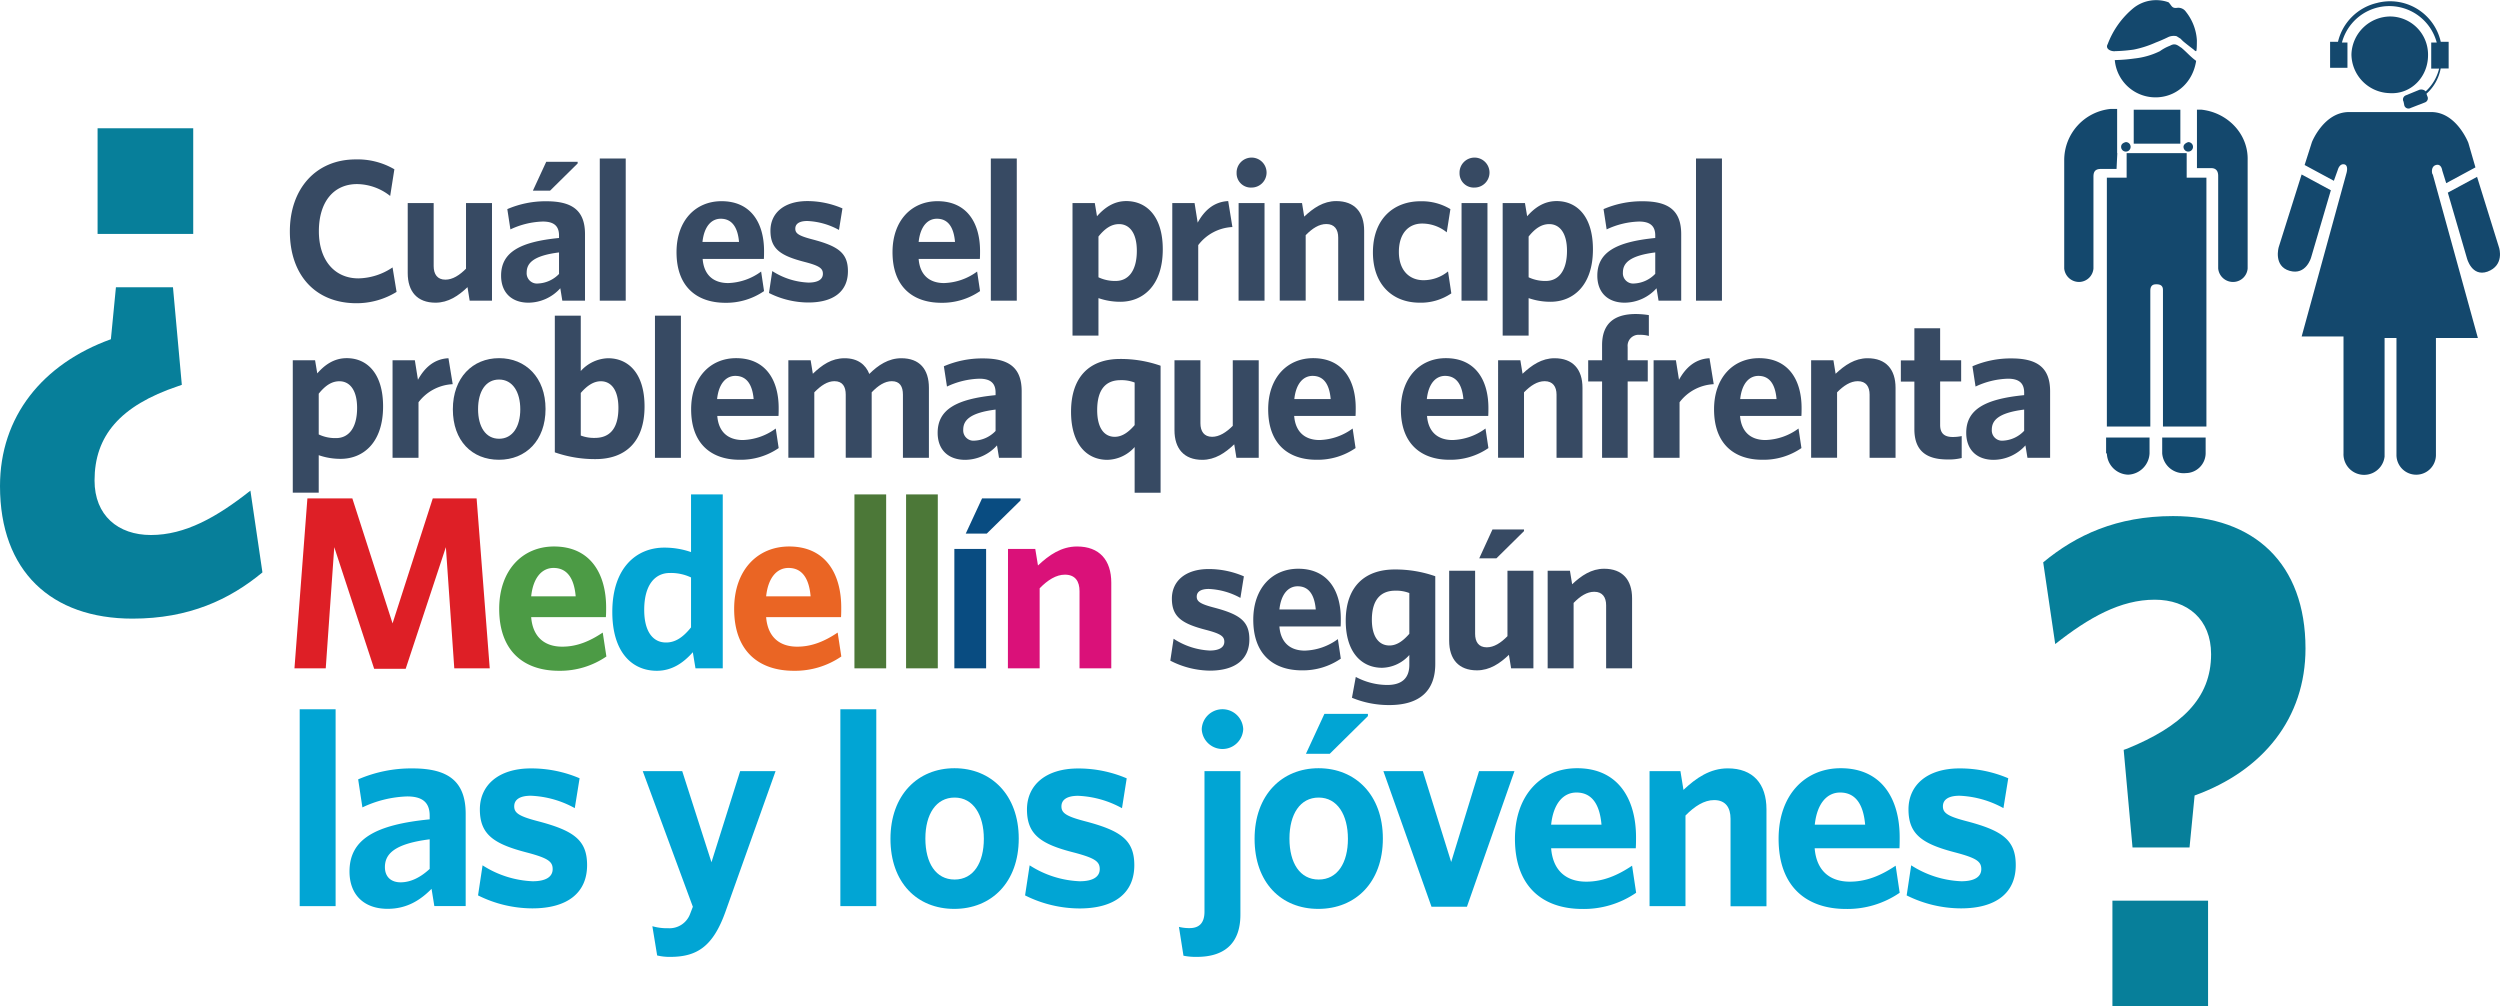 <svg xmlns="http://www.w3.org/2000/svg" viewBox="0 0 684.05 275.39"><title>Asset 3</title><g id="Layer_2" data-name="Layer 2"><g id="Capa_1" data-name="Capa 1"><path d="M91.46,149.71l-2.33,33.16H80.57l3.54-46.49h12.3l11,34.19,11-34.19h12L134,182.87H124.3L122,149.71,111,183h-8.62Z" style="fill:#de1f26"/><path d="M136.59,166.6c0-10.65,6.43-17.07,15-17.07,9.91,0,14.26,7.4,14.26,16.7,0,.79,0,1.77-.07,2.63H145.34c.43,5.44,3.67,8.08,8.5,8.08,4,0,7.53-1.47,11.08-3.86l1,6.55a22.42,22.42,0,0,1-13,3.91C143.51,183.54,136.59,178.34,136.59,166.6Zm20.93-3.43c-.43-5-2.39-7.77-6.06-7.77-3.12,0-5.57,2.57-6.12,7.77Z" style="fill:#4c9b45"/><path d="M167.54,167.45c0-12.23,6.73-17.61,14.2-17.61a22.21,22.21,0,0,1,7.34,1.22V135.28h8.68v47.59H190.3l-.73-4.41c-2.33,2.63-5.45,5.08-9.85,5.08C172.93,183.54,167.54,178.46,167.54,167.45Zm21.54,4.22V158a12.87,12.87,0,0,0-5.81-1.22c-4,0-7,3.18-7,10.09,0,6.12,2.51,8.93,5.94,8.93C184.92,175.83,187.06,174.18,189.08,171.67Z" style="fill:#03a5d4"/><path d="M200.88,166.6c0-10.65,6.42-17.07,15.05-17.07,9.91,0,14.25,7.4,14.25,16.7,0,.79,0,1.77-.06,2.63H209.63c.43,5.44,3.67,8.08,8.5,8.08,4,0,7.53-1.47,11.07-3.86l1,6.55a22.42,22.42,0,0,1-13,3.91C207.79,183.54,200.88,178.34,200.88,166.6Zm20.92-3.43c-.43-5-2.38-7.77-6.05-7.77-3.12,0-5.57,2.57-6.12,7.77Z" style="fill:#ea6524"/><path d="M233.79,135.28h8.68v47.59h-8.68Z" style="fill:#4c7838"/><path d="M247.92,135.28h8.68v47.59h-8.68Z" style="fill:#4c7838"/><path d="M261.13,150.2h8.69v32.67h-8.69Zm7.58-13.82h10.53v.55L270,146h-5.75Z" style="fill:#094c81"/><path d="M275.81,150.2h7.46l.74,4.53c3.05-2.88,6.42-5.2,10.7-5.2,6.12,0,9.36,3.73,9.36,9.91v23.43h-8.69V161.76c0-2.69-1.16-4.52-4-4.52-2.39,0-4.71,1.47-6.91,3.73v21.9h-8.69Z" style="fill:#da1179"/><path d="M320.22,180.77l.9-6A19.71,19.71,0,0,0,331,178c2.65,0,4-.9,4-2.4s-1-2.2-5-3.25c-6.6-1.7-9.35-3.55-9.35-8.55,0-4.8,3.7-8.1,10.1-8.1a24.35,24.35,0,0,1,9.6,2l-.95,5.9a19.61,19.61,0,0,0-8.65-2.45c-2.25,0-3.3.8-3.3,2.1s.9,2,4.75,3c7,1.85,9.65,3.7,9.65,8.7,0,5.45-3.85,8.55-10.85,8.55A24.16,24.16,0,0,1,320.22,180.77Z" style="fill:#374a63"/><path d="M342.92,169.57c0-8.7,5.25-13.95,12.3-13.95,8.1,0,11.65,6,11.65,13.65,0,.65,0,1.45-.05,2.15H350.07c.35,4.45,3,6.6,6.95,6.6a16,16,0,0,0,9.05-3.15l.8,5.35a18.28,18.28,0,0,1-10.65,3.2C348.57,183.42,342.92,179.17,342.92,169.57Zm17.1-2.8c-.35-4.1-1.95-6.35-4.95-6.35-2.55,0-4.55,2.1-5,6.35Z" style="fill:#374a63"/><path d="M369.92,190.92l1.05-5.7a18.45,18.45,0,0,0,8.6,2.2c4.05,0,6.05-1.9,6.05-5.5v-2.7a10.27,10.27,0,0,1-7.45,3.5c-5.55,0-9.95-4.15-9.95-12.85,0-9.5,5.35-14.05,13.4-14.05a32.87,32.87,0,0,1,11.1,1.85v24c0,7.2-4.1,11.25-12.6,11.25A26.47,26.47,0,0,1,369.92,190.92Zm15.7-17.5V162.27a9.85,9.85,0,0,0-3.85-.65c-3.9,0-6.4,2.4-6.4,7.95,0,4.75,2,7.05,4.8,7.05C382.27,176.62,384,175.27,385.62,173.42Z" style="fill:#374a63"/><path d="M396.52,175.32V156.17h7.1v17.25c0,2.2.95,3.7,3.2,3.7,1.95,0,3.85-1.2,5.65-3.05v-17.9h7.1v26.7h-6.1l-.6-3.7c-2.45,2.35-5.25,4.25-8.75,4.25C399.12,183.42,396.52,180.37,396.52,175.32Zm11.85-30.45H417v.45l-7.55,7.45h-4.7Z" style="fill:#374a63"/><path d="M423.47,156.17h6.1l.6,3.7c2.5-2.35,5.25-4.25,8.75-4.25,5,0,7.65,3,7.65,8.1v19.15h-7.1V165.62c0-2.2-1-3.7-3.25-3.7-2,0-3.85,1.2-5.65,3.05v17.9h-7.1Z" style="fill:#374a63"/><path d="M79.31,63.32c0-11.75,7.2-19.7,18-19.7a19.92,19.92,0,0,1,10.6,2.7l-1.15,7.3a14.86,14.86,0,0,0-9.06-3.25c-6.4,0-10.45,4.85-10.45,12.9s4.41,12.9,10.81,12.9a17.2,17.2,0,0,0,9.35-3l1.1,6.7a20.9,20.9,0,0,1-11.06,3.1C86.21,82.92,79.31,75.17,79.31,63.32Z" style="fill:#374a63"/><path d="M111.56,74.72V55.57h7.1V72.82c0,2.2,1,3.7,3.2,3.7,2,0,3.85-1.2,5.65-3V55.57h7.11v26.7h-6.11l-.59-3.7c-2.46,2.35-5.25,4.25-8.76,4.25C114.16,82.82,111.56,79.77,111.56,74.72Z" style="fill:#374a63"/><path d="M137.11,75.42c0-6.4,5.15-9.25,15.85-10.3v-.7c0-2.75-1.6-3.8-4.45-3.8a22.15,22.15,0,0,0-8.85,2.15l-.85-5.55a26.46,26.46,0,0,1,10.7-2.15c7.05,0,10.56,2.5,10.56,9v18.2h-6.21l-.55-3.4a11.81,11.81,0,0,1-8.7,3.95C140.11,82.82,137.11,80.17,137.11,75.42Zm15.85-.5V69.07c-7.15.9-8.85,3-8.85,5.5a2.81,2.81,0,0,0,3.1,3A8.51,8.51,0,0,0,153,74.92Zm-3.5-30.65h8.6v.45l-7.55,7.45h-4.7Z" style="fill:#374a63"/><path d="M164.11,43.37h7.1v38.9h-7.1Z" style="fill:#374a63"/><path d="M185.11,69c0-8.7,5.25-13.95,12.3-13.95,8.1,0,11.65,6,11.65,13.65,0,.65,0,1.45-.05,2.15H192.26c.35,4.45,3,6.6,7,6.6a16,16,0,0,0,9-3.15l.8,5.35a18.28,18.28,0,0,1-10.65,3.2C190.76,82.82,185.11,78.57,185.11,69Zm17.1-2.8c-.35-4.1-2-6.35-5-6.35-2.55,0-4.55,2.1-5,6.35Z" style="fill:#374a63"/><path d="M210.41,80.17l.9-6a19.71,19.71,0,0,0,9.9,3.15c2.65,0,3.95-.9,3.95-2.4s-.95-2.2-5-3.25c-6.6-1.7-9.35-3.55-9.35-8.55,0-4.8,3.7-8.1,10.1-8.1a24.35,24.35,0,0,1,9.6,2l-.95,5.9a19.61,19.61,0,0,0-8.65-2.45c-2.25,0-3.3.8-3.3,2.1s.9,1.95,4.75,2.95c7,1.85,9.65,3.7,9.65,8.7,0,5.45-3.85,8.55-10.85,8.55A24.16,24.16,0,0,1,210.41,80.17Z" style="fill:#374a63"/><path d="M244.21,69c0-8.7,5.25-13.95,12.3-13.95,8.1,0,11.65,6,11.65,13.65,0,.65,0,1.45-.05,2.15H251.36c.35,4.45,3,6.6,6.95,6.6a16,16,0,0,0,9.05-3.15l.8,5.35a18.28,18.28,0,0,1-10.65,3.2C249.86,82.82,244.21,78.57,244.21,69Zm17.1-2.8c-.35-4.1-1.95-6.35-4.95-6.35-2.55,0-4.55,2.1-5,6.35Z" style="fill:#374a63"/><path d="M271.11,43.37h7.1v38.9h-7.1Z" style="fill:#374a63"/><path d="M293.46,55.57h6.1l.6,3.6c1.9-2.15,4.45-4.15,8-4.15,5.55,0,10,4.15,10,13.2,0,10-5.5,14.35-11.6,14.35a18.05,18.05,0,0,1-6-1V91.82h-7.1Zm17.6,13.05c0-5-2.1-7.3-4.85-7.3-2.25,0-4,1.35-5.65,3.4V75.87a10.43,10.43,0,0,0,4.75,1C308.61,76.87,311.06,74.27,311.06,68.62Z" style="fill:#374a63"/><path d="M320.76,55.57h6.1l.85,5.35c1.7-3.1,4.25-5.7,8.35-5.9l1.15,7.1a12.48,12.48,0,0,0-9.35,4.95v15.2h-7.1Z" style="fill:#374a63"/><path d="M338.36,47.32a4.1,4.1,0,1,1,4.1,4A3.89,3.89,0,0,1,338.36,47.32Zm.55,8.25H346v26.7h-7.1Z" style="fill:#374a63"/><path d="M350.16,55.57h6.1l.6,3.7c2.5-2.35,5.25-4.25,8.75-4.25,5,0,7.65,3,7.65,8.1V82.27h-7.1V65c0-2.2-1-3.7-3.25-3.7-2,0-3.85,1.2-5.65,3.05v17.9h-7.1Z" style="fill:#374a63"/><path d="M375.66,69.07c0-9.35,5.85-14,13-14a15.17,15.17,0,0,1,8.2,2.15l-1,6.35a10.64,10.64,0,0,0-6.75-2.4c-3.65,0-6.35,2.65-6.35,7.75s2.9,7.75,6.75,7.75a10.61,10.61,0,0,0,6.7-2.4l.9,6a14.85,14.85,0,0,1-8.75,2.55C380.91,82.77,375.66,77.77,375.66,69.07Z" style="fill:#374a63"/><path d="M399.36,47.32a4.1,4.1,0,1,1,4.1,4A3.89,3.89,0,0,1,399.36,47.32Zm.55,8.25H407v26.7h-7.1Z" style="fill:#374a63"/><path d="M411.16,55.57h6.1l.6,3.6c1.9-2.15,4.45-4.15,8.05-4.15,5.55,0,9.95,4.15,9.95,13.2,0,10-5.5,14.35-11.6,14.35a18.05,18.05,0,0,1-6-1V91.82h-7.1Zm17.6,13.05c0-5-2.1-7.3-4.85-7.3-2.25,0-4,1.35-5.65,3.4V75.87a10.43,10.43,0,0,0,4.75,1C426.31,76.87,428.76,74.27,428.76,68.62Z" style="fill:#374a63"/><path d="M437.06,75.42c0-6.4,5.15-9.25,15.85-10.3v-.7c0-2.75-1.6-3.8-4.45-3.8a22.15,22.15,0,0,0-8.85,2.15l-.85-5.55a26.46,26.46,0,0,1,10.7-2.15c7.05,0,10.55,2.5,10.55,9v18.2h-6.2l-.55-3.4a11.81,11.81,0,0,1-8.7,3.95C440.06,82.82,437.06,80.17,437.06,75.42Zm15.85-.5V69.07c-7.15.9-8.85,3-8.85,5.5a2.81,2.81,0,0,0,3.1,3A8.51,8.51,0,0,0,452.91,74.92Z" style="fill:#374a63"/><path d="M464.06,43.37h7.1v38.9h-7.1Z" style="fill:#374a63"/><path d="M80.11,98.57h6.1l.6,3.6C88.71,100,91.26,98,94.87,98c5.55,0,9.95,4.15,9.95,13.2,0,10-5.5,14.35-11.61,14.35a18.05,18.05,0,0,1-6-1v10.25h-7.1Zm17.6,13.05c0-5-2.09-7.3-4.84-7.3-2.25,0-4,1.35-5.66,3.4v11.15a10.46,10.46,0,0,0,4.75,1C95.27,119.87,97.71,117.27,97.71,111.62Z" style="fill:#374a63"/><path d="M107.41,98.57h6.1l.85,5.35c1.7-3.1,4.26-5.7,8.35-5.9l1.16,7.1a12.49,12.49,0,0,0-9.36,4.95v15.2h-7.1Z" style="fill:#374a63"/><path d="M123.91,112c0-8.65,5.4-14,12.65-14s12.71,5.25,12.71,13.9-5.4,13.9-12.76,13.9S123.91,120.62,123.91,112Zm18.45,0c0-4.75-2.1-8.15-5.8-8.15s-5.75,3.3-5.75,8.1,2.05,8.1,5.75,8.1S142.36,116.72,142.36,112Z" style="fill:#374a63"/><path d="M151.81,123.77V86.37h7.1v15.15a10.46,10.46,0,0,1,7.45-3.5c5.6,0,10,4.15,10,13.2,0,9.8-5.36,14.4-13.41,14.4A33.09,33.09,0,0,1,151.81,123.77Zm17.4-12.15c0-5-2.05-7.3-4.8-7.3-2.1,0-3.9,1.35-5.5,3.2v11.65a10.19,10.19,0,0,0,3.85.65C166.66,119.82,169.21,117.47,169.21,111.62Z" style="fill:#374a63"/><path d="M179.21,86.37h7.1v38.9h-7.1Z" style="fill:#374a63"/><path d="M189.11,112c0-8.7,5.25-14,12.3-14,8.1,0,11.65,6,11.65,13.65,0,.65,0,1.45-.05,2.15H196.26c.35,4.45,3,6.6,7,6.6a16,16,0,0,0,9-3.15l.8,5.35a18.28,18.28,0,0,1-10.65,3.2C194.76,125.82,189.11,121.57,189.11,112Zm17.1-2.8c-.35-4.1-2-6.35-5-6.35-2.55,0-4.55,2.1-5,6.35Z" style="fill:#374a63"/><path d="M215.71,98.57h6.1l.6,3.7c2.5-2.4,5.1-4.25,8.7-4.25s5.75,1.75,6.75,4.3c2.4-2.4,5.25-4.3,8.76-4.3,5,0,7.55,3,7.55,8.1v19.15h-7.11V108c0-2.2-.8-3.7-3.05-3.7-1.9,0-3.75,1.2-5.5,3.05v17.9h-7.1V108c0-2.2-.85-3.7-3.1-3.7-1.9,0-3.7,1.2-5.5,3.05v17.9h-7.1Z" style="fill:#374a63"/><path d="M256.56,118.42c0-6.4,5.15-9.25,15.85-10.3v-.7c0-2.75-1.6-3.8-4.45-3.8a22.15,22.15,0,0,0-8.85,2.15l-.85-5.55A26.46,26.46,0,0,1,269,98.07c7.05,0,10.55,2.5,10.55,9v18.2h-6.2l-.55-3.4a11.81,11.81,0,0,1-8.7,3.95C259.56,125.82,256.56,123.17,256.56,118.42Zm15.85-.5v-5.85c-7.15.9-8.85,3-8.85,5.5a2.81,2.81,0,0,0,3.1,3A8.51,8.51,0,0,0,272.41,117.92Z" style="fill:#374a63"/><path d="M310.46,122.32a10.27,10.27,0,0,1-7.45,3.5c-5.55,0-9.95-4.15-9.95-13.15,0-9.85,5.35-14.45,13.4-14.45a32.87,32.87,0,0,1,11.1,1.85v34.75h-7.1Zm0-6V104.67a9.85,9.85,0,0,0-3.85-.65c-3.9,0-6.4,2.35-6.4,8.2,0,5,2,7.3,4.8,7.3C307.11,119.52,308.86,118.17,310.46,116.32Z" style="fill:#374a63"/><path d="M321.36,117.72V98.57h7.1v17.25c0,2.2,1,3.7,3.2,3.7,1.95,0,3.85-1.2,5.65-3V98.57h7.1v26.7h-6.1l-.6-3.7c-2.45,2.35-5.25,4.25-8.75,4.25C324,125.82,321.36,122.77,321.36,117.72Z" style="fill:#374a63"/><path d="M347,112c0-8.7,5.25-14,12.3-14,8.1,0,11.65,6,11.65,13.65,0,.65,0,1.45-.05,2.15H354.11c.35,4.45,3,6.6,6.95,6.6a16,16,0,0,0,9.05-3.15l.8,5.35a18.28,18.28,0,0,1-10.65,3.2C352.61,125.82,347,121.57,347,112Zm17.1-2.8c-.35-4.1-1.95-6.35-4.95-6.35-2.55,0-4.55,2.1-5,6.35Z" style="fill:#374a63"/><path d="M383.31,112c0-8.7,5.25-14,12.3-14,8.1,0,11.65,6,11.65,13.65,0,.65,0,1.45-.05,2.15H390.46c.35,4.45,3,6.6,7,6.6a16,16,0,0,0,9-3.15l.8,5.35a18.28,18.28,0,0,1-10.65,3.2C389,125.82,383.31,121.57,383.31,112Zm17.1-2.8c-.35-4.1-2-6.35-5-6.35-2.55,0-4.55,2.1-5,6.35Z" style="fill:#374a63"/><path d="M409.91,98.57H416l.6,3.7c2.5-2.35,5.25-4.25,8.75-4.25,5,0,7.65,3,7.65,8.1v19.15h-7.1V108c0-2.2-1-3.7-3.25-3.7-2,0-3.85,1.2-5.65,3.05v17.9h-7.1Z" style="fill:#374a63"/><path d="M438.36,104.37h-3.8v-5.8h3.8v-4.1c0-6.15,3.55-8.55,9.25-8.55a23.56,23.56,0,0,1,3.55.3v5.7a8.3,8.3,0,0,0-2.5-.3,3,3,0,0,0-3.3,3.3v3.65h5.5v5.8h-5.5v20.9h-7Z" style="fill:#374a63"/><path d="M452.46,98.57h6.1l.85,5.35c1.7-3.1,4.25-5.7,8.35-5.9l1.15,7.1a12.48,12.48,0,0,0-9.35,4.95v15.2h-7.1Z" style="fill:#374a63"/><path d="M469,112c0-8.7,5.25-14,12.3-14,8.1,0,11.65,6,11.65,13.65,0,.65,0,1.45-.05,2.15H476.11c.35,4.45,3,6.6,6.95,6.6a16,16,0,0,0,9.05-3.15l.8,5.35a18.28,18.28,0,0,1-10.65,3.2C474.61,125.82,469,121.57,469,112Zm17.1-2.8c-.35-4.1-1.95-6.35-4.95-6.35-2.55,0-4.55,2.1-5,6.35Z" style="fill:#374a63"/><path d="M495.56,98.57h6.1l.6,3.7c2.5-2.35,5.25-4.25,8.75-4.25,5,0,7.65,3,7.65,8.1v19.15h-7.1V108c0-2.2-.95-3.7-3.25-3.7-1.95,0-3.85,1.2-5.65,3.05v17.9h-7.1Z" style="fill:#374a63"/><path d="M523.81,117.42v-13h-3.7v-5.8h3.7V89.82h7.05v8.75h5.75v5.8h-5.75v11.9c0,2.15,1,3.3,3.45,3.3a11.92,11.92,0,0,0,2.45-.25v6a14.45,14.45,0,0,1-3.85.4C527.51,125.72,523.81,123.72,523.81,117.42Z" style="fill:#374a63"/><path d="M538,118.42c0-6.4,5.15-9.25,15.85-10.3v-.7c0-2.75-1.6-3.8-4.45-3.8a22.15,22.15,0,0,0-8.85,2.15l-.85-5.55a26.46,26.46,0,0,1,10.7-2.15c7,0,10.55,2.5,10.55,9v18.2h-6.2l-.55-3.4a11.81,11.81,0,0,1-8.7,3.95C541,125.82,538,123.17,538,118.42Zm15.85-.5v-5.85c-7.15.9-8.85,3-8.85,5.5a2.81,2.81,0,0,0,3.1,3A8.51,8.51,0,0,0,553.81,117.92Z" style="fill:#374a63"/><path d="M82,194.07h9.83v53.86H82Z" style="fill:#01a5d4"/><path d="M95.63,238.45c0-8.86,7.13-12.81,21.94-14.26v-1c0-3.81-2.21-5.27-6.16-5.27a30.65,30.65,0,0,0-12.25,3L98,213.25a36.63,36.63,0,0,1,14.82-3c9.76,0,14.6,3.46,14.6,12.46v25.2h-8.58l-.76-4.71c-3,3.05-6.72,5.47-12,5.47C99.78,248.69,95.63,245,95.63,238.45Zm21.94-.7v-8.1c-9.9,1.25-12.25,4.16-12.25,7.62,0,2.63,1.66,4.15,4.29,4.15C112.45,241.42,115.15,240,117.57,237.75Z" style="fill:#01a5d4"/><path d="M130.8,245l1.24-8.23a27.33,27.33,0,0,0,13.71,4.36c3.67,0,5.47-1.25,5.47-3.33s-1.31-3-6.92-4.5c-9.14-2.35-13-4.91-13-11.83,0-6.65,5.13-11.22,14-11.22a33.76,33.76,0,0,1,13.29,2.7l-1.32,8.17a27.06,27.06,0,0,0-12-3.39c-3.12,0-4.57,1.11-4.57,2.9s1.24,2.71,6.57,4.09c9.7,2.56,13.37,5.12,13.37,12,0,7.54-5.34,11.83-15,11.83A33.43,33.43,0,0,1,130.8,245Z" style="fill:#01a5d4"/><path d="M179.81,261.43l-1.31-8a14.75,14.75,0,0,0,4.36.55,6,6,0,0,0,5.95-3.87l.77-2L175.87,211h10.8l8,24.93L202.52,211h9.69l-13.77,38.63c-3.33,9.21-7.62,12.19-15,12.19A14.45,14.45,0,0,1,179.81,261.43Z" style="fill:#01a5d4"/><path d="M229.94,194.07h9.83v53.86h-9.83Z" style="fill:#01a5d4"/><path d="M243.65,229.52c0-12,7.48-19.32,17.51-19.32s17.59,7.27,17.59,19.25-7.48,19.24-17.65,19.24S243.65,241.49,243.65,229.52Zm25.55,0c0-6.58-2.91-11.29-8-11.29s-8,4.57-8,11.22,2.84,11.21,8,11.21S269.2,236.09,269.2,229.52Z" style="fill:#01a5d4"/><path d="M280.48,245l1.25-8.23a27.27,27.27,0,0,0,13.71,4.36c3.66,0,5.47-1.25,5.47-3.33s-1.32-3-6.93-4.5C284.84,231,281,228.41,281,221.49c0-6.65,5.12-11.22,14-11.22a33.69,33.69,0,0,1,13.29,2.7L307,221.14a27.13,27.13,0,0,0-12-3.39c-3.11,0-4.57,1.11-4.57,2.9s1.25,2.71,6.58,4.09c9.69,2.56,13.36,5.12,13.36,12,0,7.54-5.33,11.83-15,11.83A33.44,33.44,0,0,1,280.48,245Z" style="fill:#01a5d4"/><path d="M323.82,261.5l-1.24-7.89a11.42,11.42,0,0,0,2.9.34c2.43,0,4.09-1.17,4.09-4.5V211h9.83v39.26c0,8.3-4.85,11.56-11.91,11.56A17,17,0,0,1,323.82,261.5Zm5-62a5.68,5.68,0,0,1,11.35,0,5.68,5.68,0,0,1-11.35,0Z" style="fill:#01a5d4"/><path d="M343.28,229.52c0-12,7.47-19.32,17.51-19.32s17.59,7.27,17.59,19.25-7.48,19.24-17.66,19.24S343.28,241.49,343.28,229.52Zm25.54,0c0-6.58-2.9-11.29-8-11.29s-8,4.57-8,11.22,2.84,11.21,8,11.21S368.82,236.09,368.82,229.52Zm-6.43-34.2h11.9v.62l-10.45,10.32h-6.51Z" style="fill:#01a5d4"/><path d="M378.52,211h10.8l7.75,24.86L404.69,211h9.69l-13,37.11h-9.69Z" style="fill:#01a5d4"/><path d="M414.52,229.52c0-12.05,7.27-19.32,17-19.32,11.22,0,16.13,8.38,16.13,18.9,0,.9,0,2-.07,3H424.42c.49,6.16,4.15,9.14,9.62,9.14,4.5,0,8.52-1.67,12.53-4.37l1.11,7.41a25.29,25.29,0,0,1-14.74,4.43C422.34,248.69,414.52,242.81,414.52,229.52Zm23.68-3.88c-.49-5.68-2.7-8.79-6.86-8.79-3.53,0-6.3,2.91-6.92,8.79Z" style="fill:#01a5d4"/><path d="M451.35,211h8.45l.83,5.13c3.46-3.26,7.27-5.89,12.12-5.89,6.92,0,10.59,4.22,10.59,11.22v26.51h-9.83V224.05c0-3.05-1.32-5.13-4.5-5.13-2.7,0-5.33,1.67-7.83,4.23v24.78h-9.83Z" style="fill:#01a5d4"/><path d="M486.66,229.52c0-12.05,7.27-19.32,17-19.32,11.22,0,16.13,8.38,16.13,18.9,0,.9,0,2-.06,3h-23.2c.49,6.16,4.16,9.14,9.63,9.14,4.5,0,8.51-1.67,12.53-4.37l1.1,7.41a25.29,25.29,0,0,1-14.74,4.43C494.49,248.69,486.66,242.81,486.66,229.52Zm23.68-3.88c-.49-5.68-2.7-8.79-6.85-8.79-3.53,0-6.3,2.91-6.93,8.79Z" style="fill:#01a5d4"/><path d="M521.7,245l1.24-8.23a27.33,27.33,0,0,0,13.71,4.36c3.67,0,5.47-1.25,5.47-3.33s-1.32-3-6.92-4.5c-9.14-2.35-13-4.91-13-11.83,0-6.65,5.12-11.22,14-11.22a33.78,33.78,0,0,1,13.3,2.7l-1.32,8.17a27.13,27.13,0,0,0-12-3.39c-3.11,0-4.56,1.11-4.56,2.9s1.24,2.71,6.57,4.09c9.69,2.56,13.36,5.12,13.36,12,0,7.54-5.33,11.83-15,11.83A33.4,33.4,0,0,1,521.7,245Z" style="fill:#01a5d4"/><path d="M49.75,105.3l-1,.35c-16,5.37-22.88,13.7-22.88,25.83,0,9.53,6.41,14.91,15.43,14.91,9.36,0,18-4.86,27.22-12.14l3.29,22.37c-9,7.45-20.11,12.65-35.54,12.65C14,169.27,0,156.27,0,133,0,114,11.61,99.58,30.34,92.82l1.38-14.21H47.33ZM52.87,64H26.7V35.09H52.87Z" style="fill:#077f9a"/><path d="M581.08,205.18l1-.35C596.85,198.77,605,191.14,605,179c0-9.53-6.42-14.91-15.43-14.91-9.36,0-18,4.86-27.22,12.14l-3.29-22.36c9-7.46,20.11-12.66,35.54-12.66,22.19,0,36.23,13,36.23,36.23,0,19.07-11.62,33.46-30.34,40.22l-1.39,14.22H583.5ZM578,246.44h26.17v28.95H578Z" style="fill:#077f9a"/><g id="joven_mujer"><path d="M664.36,15.1A10.42,10.42,0,0,0,654,4.51a10.71,10.71,0,0,0-10.6,10.37,10.72,10.72,0,0,0,10.38,10.6C659.61,25.91,664.36,21.15,664.36,15.1Z" style="fill:#14486d"/><path d="M632.37,70.44l5.4-18.38-8-4.32-6.27,19.89s-1.52,5.19,3,6.48S632.37,70.44,632.37,70.44Z" style="fill:#14486d"/><path d="M666.52,45.15c1.52-.44,1.73,1.51,1.73,1.51l1.08,3.46,8-4.32-1.94-6.71s-3.24-8.43-10.16-8.43H642.75c-6.92,0-10.16,8.22-10.16,8.22l-2,6.27,8,4.32,1.08-3s.43-1.73,1.73-1.51.65,2.38.65,2.38L629.78,92.06h11.45v32a5.64,5.64,0,0,0,11.24.86V92.49h3.25v32a5.4,5.4,0,1,0,10.8,0v-32H678L665.66,47.74C665.44,47.74,665,45.58,666.52,45.15Z" style="fill:#14486d"/><path d="M683.82,67.84l-6.05-19.45-8,4.32L675,70.65s1.29,5.19,5.62,3.68C685.33,72.6,683.82,67.84,683.82,67.84Z" style="fill:#14486d"/><path d="M642.1,11.64h-1.3a13.42,13.42,0,0,1,25.94,0h-1.51v7.13h2.16A12.42,12.42,0,0,1,663.71,25a1.68,1.68,0,0,0-1.72-.43l-3.68,1.51a1.2,1.2,0,0,0-.65,1.73l.22,1.08a1.19,1.19,0,0,0,1.73.65l3.89-1.51a1.2,1.2,0,0,0,.65-1.73l-.22-.65a12.32,12.32,0,0,0,3.89-6.92H670V11.43h-2.16A14.21,14.21,0,0,0,650.31.83a14.29,14.29,0,0,0-10.59,10.6h-2.16v7.13h4.75V11.64Z" style="fill:#14486d"/></g><g id="joven_hombre"><path d="M576.48,124.05a6,6,0,0,0,5.84,5.83,6.11,6.11,0,0,0,5.84-5.83v-4.33H576.27v4.33Z" style="fill:#14486d"/><path d="M591.62,124.05a5.89,5.89,0,0,0,6.48,5.4,5.49,5.49,0,0,0,5.41-5.4v-4.33H591.62Z" style="fill:#14486d"/><path d="M579.29,41.9V29.8h-1.72a14.09,14.09,0,0,0-12.76,14.05V73.46a4.07,4.07,0,0,0,4.32,3.68,4,4,0,0,0,3.68-3.68V48.39c0-1.08.22-2.16,2-2.16h4.32l.21-4.33Z" style="fill:#14486d"/><polygon points="583.83 39.31 596.59 39.31 596.59 30.02 589.89 30.02 583.83 30.02 583.83 39.31" style="fill:#14486d"/><path d="M599.4,48.61h-1.08V41.9H581.89v6.71h-5.41V116.7h11.89V79.52c0-1.08.44-1.73,1.52-1.73h.21c1.08,0,1.73.43,1.73,1.51v37.4h11.89V48.61Z" style="fill:#14486d"/><path d="M602.42,30h-1.29V46H605c1.73,0,1.94,1.3,1.94,2.16V73.46a4.07,4.07,0,0,0,4.33,3.68A4,4,0,0,0,615,73.46V43.85c.22-7.13-5.4-13-12.54-13.83" style="fill:#14486d"/><path d="M597.45,40.18a1.3,1.3,0,1,0,1.3-1.3c-.65.21-1.3.65-1.3,1.3" style="fill:#14486d"/><path d="M580.38,40.18a1.3,1.3,0,1,0,1.29-1.3c-.86.21-1.29.65-1.29,1.3" style="fill:#14486d"/><path d="M597,13.15c-1.08-.64-1.73-1.51-3.24-.64A11.72,11.72,0,0,0,591,14,20.7,20.7,0,0,1,584.05,16a44.66,44.66,0,0,1-5.4.44,11.18,11.18,0,0,0,12.1,10.16c5.19-.44,9.3-4.33,10.16-9.95-1.51-1.08-2.59-2.37-3.89-3.46" style="fill:#14486d"/><path d="M578.65,14a43.07,43.07,0,0,0,5.18-.43,28.42,28.42,0,0,0,6.06-1.95c1.73-.65,3.46-1.51,3.46-1.51a3.74,3.74,0,0,1,2.16-.22c.43.22.65.43,1.08.65l.65.65s.43.43,3,2.38c.22.21.44.43.65.43s.22-1.95.22-3a13.83,13.83,0,0,0-3-7.78,2.52,2.52,0,0,0-2.38-1.08c-1.51.22-1.51-.65-2.37-1.51a10,10,0,0,0-9.52,1.51,23.52,23.52,0,0,0-7.13,9.94c-.65,1.08.43,1.95,1.95,1.95" style="fill:#14486d"/></g></g></g></svg>
